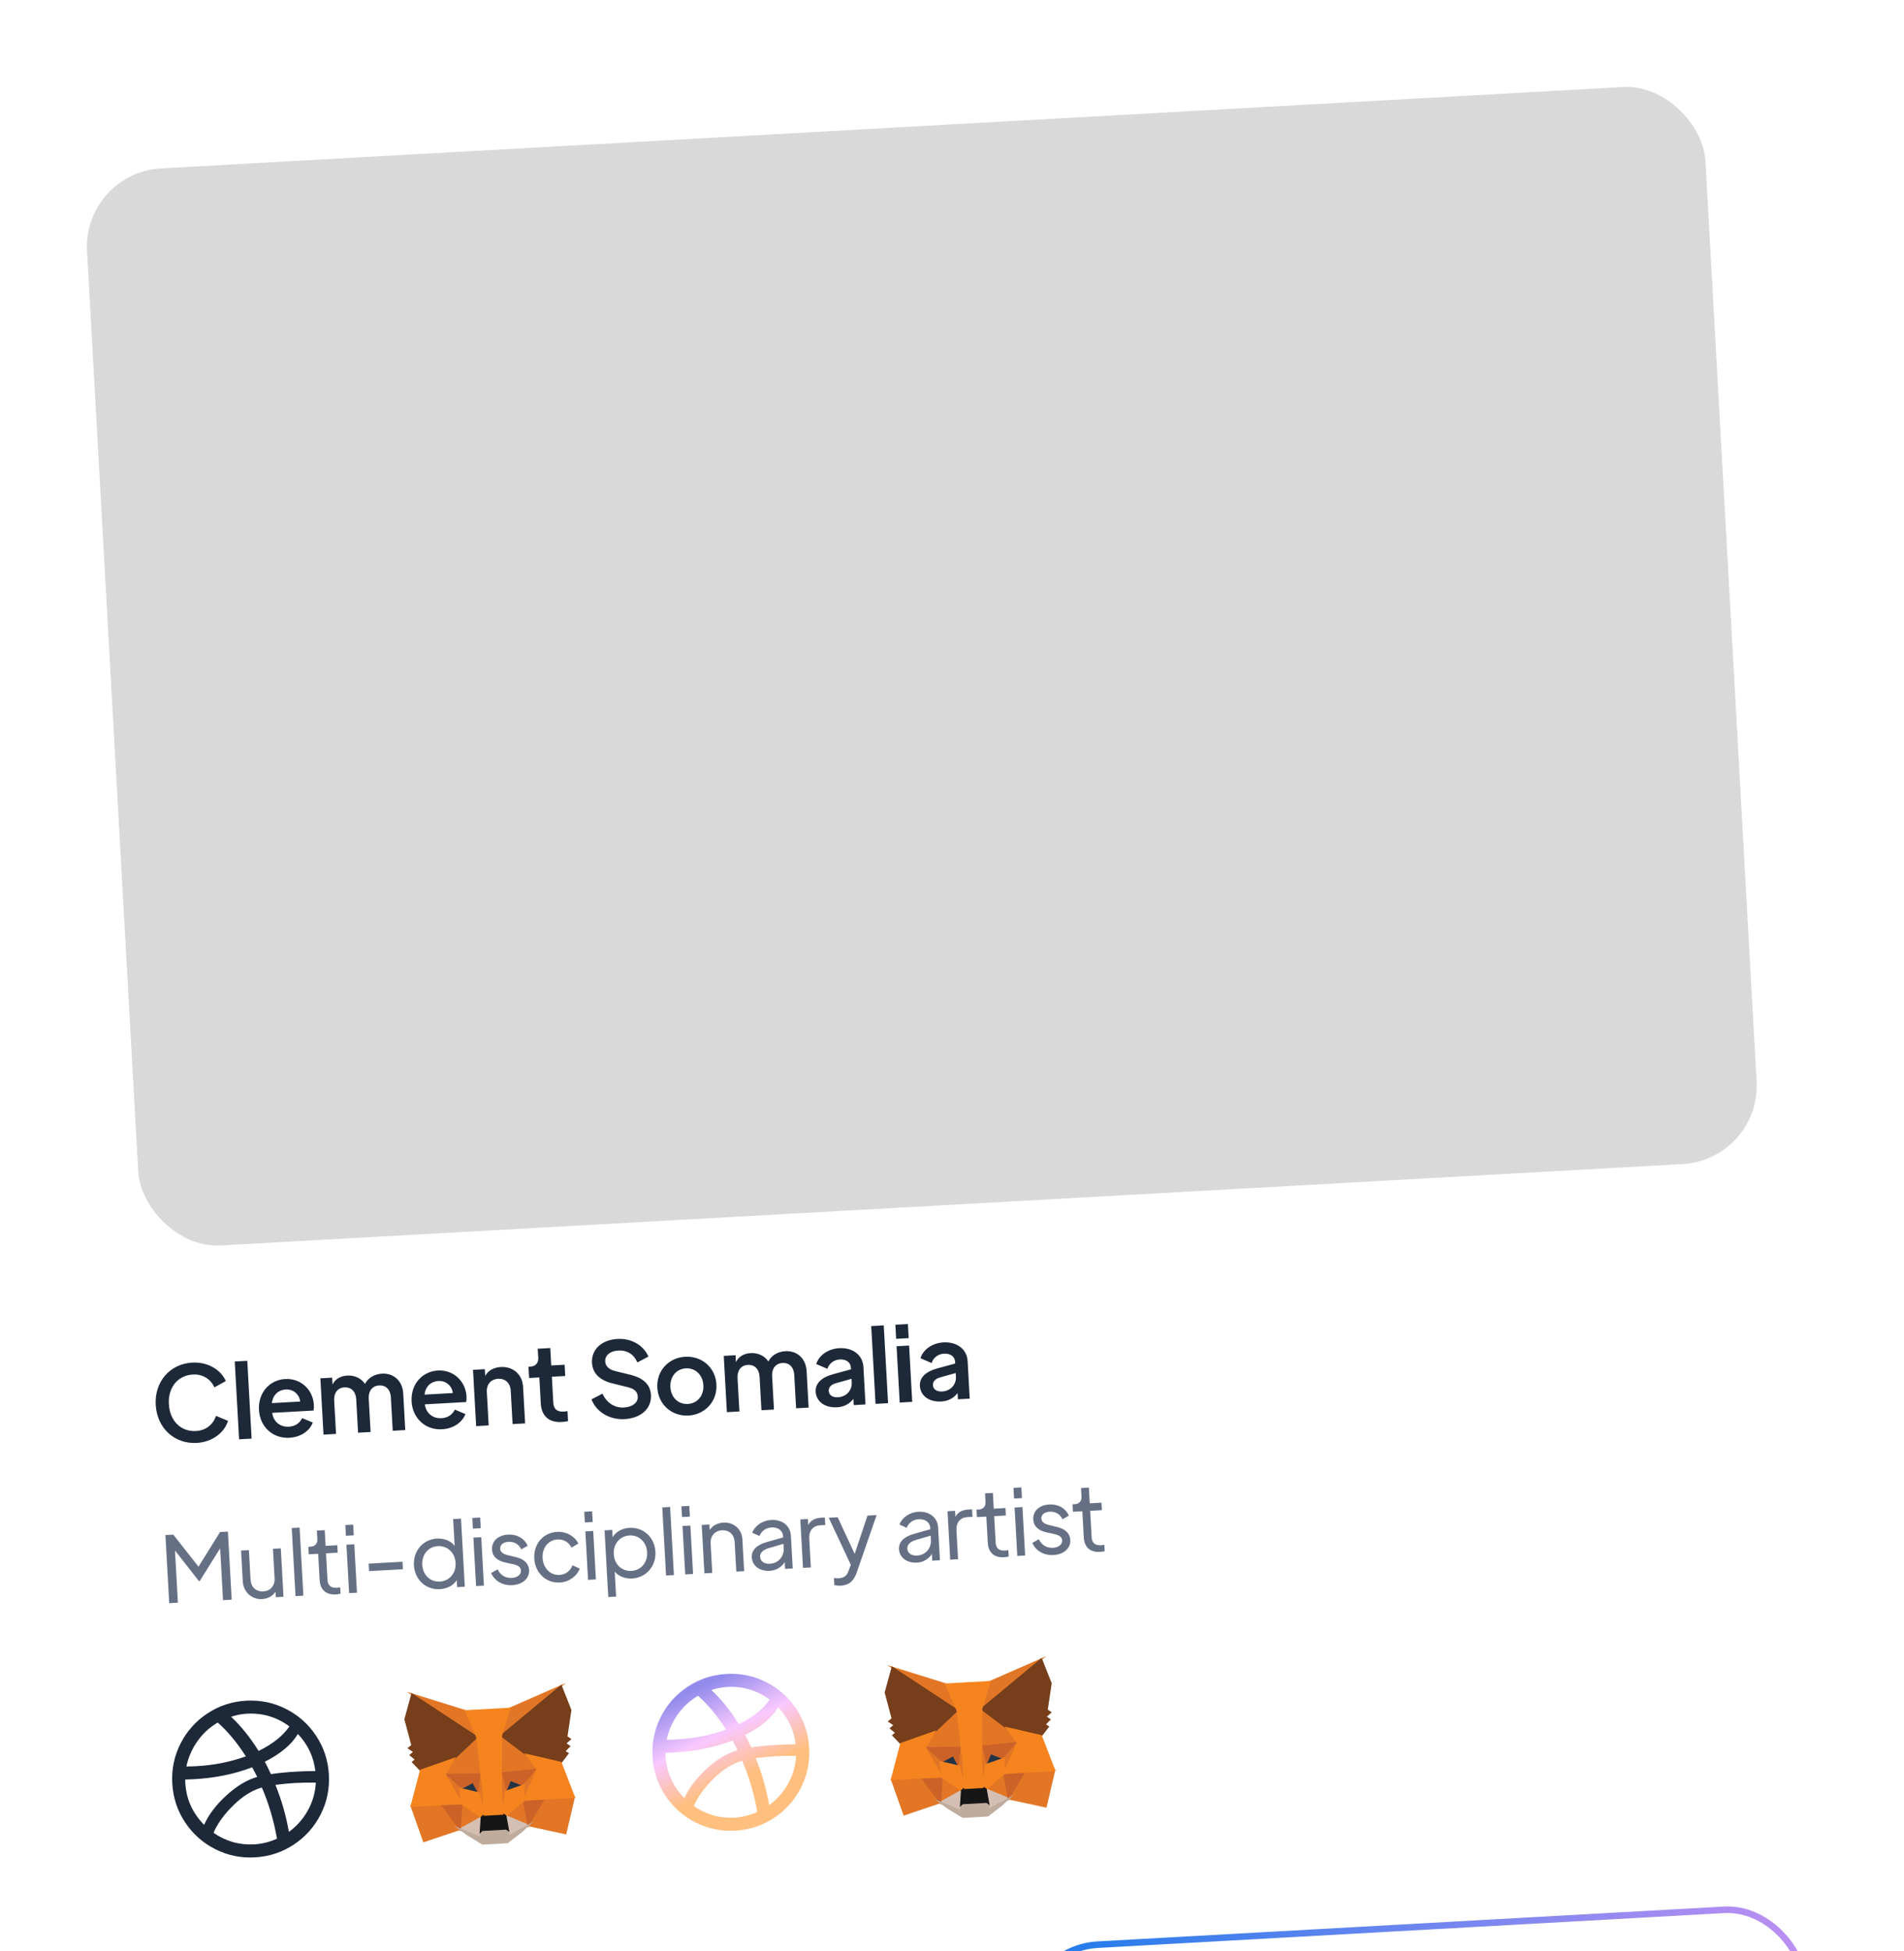 <svg width="328" height="336" viewBox="0 0 328 336" fill="none" xmlns="http://www.w3.org/2000/svg">
<g filter="url(#filter0_b_162_799)">
<rect y="17.013" width="306.251" height="385.902" rx="18.015" transform="rotate(-3.185 0 17.013)" fill="white"/>
<rect x="0.527" y="17.484" width="305.251" height="384.902" rx="17.515" transform="rotate(-3.185 0.527 17.484)" stroke="white"/>
<rect x="14.241" y="29.752" width="279.229" height="185.777" rx="13.511" transform="rotate(-3.185 14.241 29.752)" fill="#D9D9D9"/>
<path d="M33.883 248.503C30.052 248.716 27.047 245.943 26.825 241.949C26.603 237.956 29.264 234.885 33.114 234.671C35.938 234.514 38.114 236.017 38.902 237.849L36.941 238.933C36.304 237.543 34.972 236.625 33.228 236.722C30.62 236.867 28.931 238.945 29.091 241.823C29.252 244.719 31.161 246.598 33.769 246.453C35.514 246.355 36.736 245.295 37.214 243.843L39.283 244.702C38.704 246.611 36.707 248.346 33.883 248.503ZM41.187 247.88L40.441 234.48L42.599 234.36L43.345 247.76L41.187 247.88ZM54.07 241.949C54.089 242.291 54.072 242.634 54.016 242.926L46.893 243.323C47.087 244.863 48.276 245.79 49.768 245.707C50.92 245.643 51.662 245.042 52.05 244.226L53.878 244.991C53.362 246.409 51.835 247.504 49.856 247.614C46.925 247.777 44.768 245.66 44.61 242.818C44.448 239.904 46.397 237.649 49.131 237.497C51.865 237.344 53.927 239.377 54.07 241.949ZM46.836 241.648L51.711 241.377C51.567 240.085 50.472 239.226 49.231 239.295C47.972 239.365 47.009 240.213 46.836 241.648ZM65.809 236.569C67.824 236.456 69.344 237.833 69.464 239.992L69.814 246.287L67.656 246.407L67.336 240.651C67.26 239.302 66.46 238.535 65.309 238.599C64.176 238.662 63.447 239.515 63.522 240.864L63.843 246.619L61.684 246.74L61.364 240.984C61.289 239.635 60.488 238.867 59.337 238.931C58.204 238.994 57.494 239.846 57.569 241.195L57.889 246.951L55.731 247.071L55.191 237.376L57.224 237.263L57.29 238.45C57.742 237.505 58.651 236.967 59.82 236.902C61.115 236.83 62.209 237.364 62.877 238.337C63.397 237.316 64.478 236.643 65.809 236.569ZM80.365 240.486C80.384 240.827 80.367 241.171 80.311 241.463L73.189 241.859C73.383 243.4 74.571 244.326 76.064 244.243C77.215 244.179 77.957 243.579 78.345 242.763L80.174 243.528C79.657 244.946 78.13 246.041 76.152 246.151C73.22 246.314 71.063 244.197 70.905 241.355C70.743 238.441 72.692 236.185 75.426 236.033C78.16 235.881 80.222 237.914 80.365 240.486ZM73.132 240.185L78.006 239.913C77.862 238.622 76.768 237.763 75.526 237.832C74.267 237.902 73.304 238.75 73.132 240.185ZM86.259 235.431C88.417 235.31 89.993 236.72 90.111 238.843L90.462 245.138L88.303 245.258L87.983 239.502C87.91 238.189 87.035 237.39 85.812 237.458C84.571 237.527 83.791 238.419 83.864 239.732L84.184 245.487L82.026 245.608L81.486 235.913L83.519 235.8L83.584 236.969C84.073 236.039 85.054 235.498 86.259 235.431ZM96.749 244.897C94.572 245.018 93.281 243.863 93.162 241.722L92.912 237.225L91.149 237.324L91.041 235.381L91.329 235.365C92.264 235.313 92.775 234.761 92.723 233.826L92.636 232.279L94.795 232.159L94.962 235.163L97.264 235.035L97.373 236.977L95.07 237.105L95.32 241.602C95.367 242.43 95.751 243.184 97.118 243.108C97.298 243.098 97.531 243.067 97.763 243.018L97.859 244.745C97.52 244.818 97.091 244.878 96.749 244.897ZM107.591 244.402C104.946 244.549 102.702 243.122 101.898 241.002L103.792 240.012C104.515 241.65 105.951 242.49 107.479 242.405C108.99 242.321 109.921 241.529 109.866 240.54C109.815 239.623 109.23 239.168 108.151 238.903L105.48 238.24C103.23 237.698 102.077 236.427 101.981 234.7C101.854 232.416 103.637 230.747 106.371 230.595C108.907 230.453 110.912 231.785 111.701 233.636L109.79 234.644C109.225 233.25 108.029 232.505 106.5 232.59C105.097 232.668 104.202 233.44 104.259 234.465C104.305 235.292 104.915 235.872 106.012 236.136L108.591 236.768C110.842 237.328 112.041 238.452 112.141 240.251C112.27 242.571 110.433 244.243 107.591 244.402ZM118.61 243.788C115.768 243.946 113.401 241.931 113.238 238.999C113.075 236.067 115.187 233.821 118.047 233.662C120.889 233.504 123.255 235.501 123.418 238.433C123.581 241.365 121.434 243.631 118.61 243.788ZM118.499 241.792C120.136 241.701 121.27 240.357 121.171 238.576C121.072 236.795 119.795 235.567 118.158 235.658C116.503 235.75 115.388 237.111 115.487 238.892C115.586 240.673 116.844 241.884 118.499 241.792ZM135.298 232.702C137.312 232.59 138.832 233.967 138.953 236.125L139.303 242.42L137.144 242.54L136.824 236.785C136.749 235.436 135.949 234.668 134.797 234.732C133.664 234.795 132.936 235.648 133.011 236.997L133.331 242.753L131.173 242.873L130.852 237.117C130.777 235.768 129.977 235.001 128.826 235.065C127.693 235.128 126.982 235.979 127.057 237.328L127.378 243.084L125.219 243.204L124.68 233.509L126.712 233.396L126.778 234.583C127.231 233.638 128.139 233.1 129.308 233.035C130.603 232.963 131.698 233.498 132.365 234.471C132.886 233.449 133.967 232.776 135.298 232.702ZM144.573 232.186C146.929 232.054 148.627 233.385 148.739 235.4L149.1 241.875L147.067 241.988L147.007 240.909C146.336 241.813 145.371 242.299 144.201 242.364C142.043 242.484 140.608 241.337 140.516 239.683C140.436 238.244 141.516 237.227 143.452 236.686L146.598 235.826L146.581 235.52C146.531 234.621 145.761 234.068 144.681 234.128C143.638 234.186 142.843 234.808 142.534 235.745L140.611 234.914C141.087 233.408 142.649 232.293 144.573 232.186ZM144.358 240.642C145.797 240.561 146.8 239.459 146.724 238.092L146.689 237.463L143.971 238.227C143.172 238.452 142.73 238.946 142.763 239.539C142.804 240.277 143.423 240.694 144.358 240.642ZM150.829 241.779L150.084 228.379L152.242 228.259L152.988 241.659L150.829 241.779ZM154.38 230.575L154.245 228.147L156.403 228.027L156.539 230.455L154.38 230.575ZM154.991 241.547L154.451 231.852L156.61 231.732L157.149 241.427L154.991 241.547ZM162.525 231.187C164.881 231.056 166.579 232.386 166.691 234.401L167.052 240.876L165.019 240.989L164.959 239.91C164.288 240.814 163.322 241.3 162.153 241.365C159.995 241.485 158.56 240.338 158.468 238.684C158.388 237.245 159.468 236.228 161.404 235.688L164.55 234.827L164.533 234.521C164.483 233.622 163.712 233.069 162.633 233.129C161.59 233.187 160.794 233.809 160.486 234.746L158.563 233.915C159.039 232.409 160.6 231.294 162.525 231.187ZM162.31 239.643C163.749 239.563 164.752 238.46 164.676 237.093L164.641 236.464L161.923 237.228C161.124 237.453 160.682 237.947 160.715 238.541C160.756 239.278 161.375 239.695 162.31 239.643Z" fill="#1D2939"/>
<path d="M37.908 263.847L39.262 263.772L39.914 275.497L38.419 275.58L37.923 266.657L34.401 272.299L34.275 272.306L30.144 267.026L30.645 276.013L29.149 276.096L28.497 264.371L29.85 264.296L34.199 269.816L37.908 263.847ZM47.02 266.735L48.373 266.659L48.837 275.001L47.515 275.074L47.462 274.114C47.014 274.865 46.141 275.34 45.133 275.396C43.324 275.497 41.921 274.123 41.822 272.344L41.527 267.04L42.88 266.965L43.161 272.017C43.235 273.339 44.101 274.143 45.36 274.073C46.587 274.005 47.373 273.093 47.301 271.787L47.02 266.735ZM50.909 274.885L50.257 263.16L51.61 263.085L52.263 274.81L50.909 274.885ZM57.836 274.595C56.152 274.688 55.154 273.781 55.06 272.097L54.81 267.596L53.189 267.686L53.117 266.395L53.542 266.372C54.266 266.331 54.711 265.817 54.67 265.077L54.587 263.598L55.941 263.523L56.092 266.23L58.106 266.118L58.178 267.408L56.163 267.52L56.414 272.022C56.444 272.557 56.592 273.527 58.025 273.447C58.198 273.438 58.433 273.409 58.604 273.368L58.666 274.47C58.401 274.547 58.072 274.582 57.836 274.595ZM59.593 264.488L59.491 262.646L60.844 262.571L60.947 264.412L59.593 264.488ZM60.143 274.372L59.679 266.03L61.033 265.955L61.497 274.296L60.143 274.372ZM63.582 270.581L63.51 269.29L69.333 268.966L69.405 270.257L63.582 270.581ZM78.064 261.613L79.417 261.538L80.07 273.263L78.748 273.336L78.68 272.124C78.117 273.056 77.027 273.621 75.768 273.692C73.391 273.824 71.448 272.085 71.307 269.567C71.167 267.049 72.922 265.104 75.267 264.973C76.526 264.903 77.673 265.376 78.32 266.224L78.064 261.613ZM75.774 272.381C77.427 272.289 78.582 270.93 78.484 269.167C78.387 267.42 77.087 266.182 75.434 266.274C73.782 266.366 72.642 267.74 72.74 269.487C72.838 271.25 74.121 272.473 75.774 272.381ZM81.464 263.271L81.362 261.429L82.716 261.354L82.818 263.195L81.464 263.271ZM82.014 273.155L81.55 264.813L82.904 264.738L83.368 273.079L82.014 273.155ZM88.244 272.997C86.607 273.088 85.221 272.297 84.607 270.911L85.725 270.28C86.208 271.311 87.136 271.812 88.175 271.754C89.151 271.7 89.784 271.159 89.745 270.467C89.712 269.869 89.19 269.566 88.406 269.389L87.016 269.087C85.593 268.772 84.825 268.009 84.762 266.876C84.681 265.428 85.791 264.388 87.523 264.291C89.065 264.205 90.337 264.94 90.898 266.219L89.795 266.833C89.399 265.955 88.583 265.479 87.592 265.535C86.695 265.585 86.121 266.059 86.158 266.72C86.19 267.286 86.683 267.638 87.419 267.818L88.859 268.164C90.283 268.495 91.084 269.271 91.146 270.389C91.226 271.837 90.038 272.897 88.244 272.997ZM96.454 272.54C94.062 272.674 92.18 270.9 92.04 268.397C91.901 265.895 93.577 263.954 95.969 263.821C97.606 263.73 99.044 264.613 99.633 265.828L98.456 266.525C97.996 265.635 97.128 265.067 96.042 265.128C94.468 265.215 93.375 266.571 93.473 268.333C93.57 270.064 94.808 271.322 96.382 271.234C97.468 271.174 98.268 270.513 98.626 269.578L99.873 270.14C99.422 271.396 98.076 272.45 96.454 272.54ZM100.753 262.197L100.651 260.356L102.004 260.281L102.107 262.122L100.753 262.197ZM101.303 272.081L100.839 263.74L102.193 263.664L102.657 272.006L101.303 272.081ZM108.448 263.127C110.794 262.996 112.767 264.702 112.908 267.236C113.049 269.77 111.279 271.716 108.902 271.848C107.675 271.916 106.561 271.473 105.9 270.673L106.139 274.97L104.786 275.045L104.147 263.556L105.469 263.482L105.54 264.757C106.055 263.813 107.158 263.199 108.448 263.127ZM108.782 270.544C110.435 270.452 111.575 269.094 111.477 267.331C111.379 265.569 110.079 264.346 108.442 264.438C106.79 264.529 105.634 265.888 105.732 267.651C105.83 269.414 107.114 270.637 108.782 270.544ZM114.739 271.334L114.087 259.608L115.44 259.533L116.093 271.258L114.739 271.334ZM117.491 261.266L117.388 259.425L118.742 259.349L118.844 261.191L117.491 261.266ZM118.041 271.15L117.577 262.808L118.93 262.733L119.394 271.074L118.041 271.15ZM124.604 262.228C126.414 262.127 127.792 263.345 127.889 265.092L128.195 270.585L126.841 270.66L126.56 265.608C126.486 264.286 125.636 263.481 124.377 263.551C123.134 263.62 122.348 264.532 122.421 265.838L122.702 270.89L121.348 270.966L120.884 262.624L122.206 262.551L122.26 263.511C122.707 262.76 123.581 262.285 124.604 262.228ZM132.845 261.769C134.749 261.663 136.153 262.769 136.247 264.469L136.562 270.119L135.24 270.193L135.175 269.028C134.655 269.894 133.692 270.468 132.622 270.528C130.844 270.627 129.59 269.655 129.508 268.191C129.44 266.963 130.384 266.058 132.047 265.587L134.907 264.78L134.894 264.544C134.841 263.584 134.019 262.999 132.917 263.06C131.91 263.116 131.152 263.695 130.836 264.533L129.589 263.971C129.998 262.812 131.303 261.855 132.845 261.769ZM132.633 269.312C134.097 269.23 135.09 268.07 135.009 266.606L134.968 265.882L132.421 266.624C131.488 266.881 130.903 267.434 130.94 268.111C130.984 268.898 131.642 269.367 132.633 269.312ZM141.419 261.387L142.096 261.349L142.168 262.64L141.287 262.689C140.09 262.755 139.332 263.587 139.409 264.972L139.685 269.945L138.332 270.021L137.868 261.679L139.174 261.607L139.232 262.645C139.63 261.85 140.412 261.443 141.419 261.387ZM149.44 261.02L151.014 260.932L147.681 270.542C147.314 271.621 146.79 272.976 144.838 273.084C144.461 273.105 144.049 273.081 143.727 272.973L143.659 271.761C143.819 271.799 144.2 271.825 144.53 271.807C145.758 271.739 146.031 270.966 146.25 270.369L146.564 269.484L142.767 261.391L144.309 261.305L147.234 267.615L149.44 261.02ZM158.205 260.358C160.109 260.252 161.513 261.358 161.607 263.058L161.922 268.708L160.6 268.782L160.535 267.617C160.015 268.483 159.052 269.057 157.982 269.117C156.204 269.216 154.95 268.243 154.868 266.78C154.8 265.552 155.744 264.647 157.407 264.176L160.267 263.369L160.254 263.133C160.201 262.173 159.379 261.587 158.277 261.649C157.27 261.705 156.512 262.284 156.196 263.122L154.949 262.56C155.358 261.401 156.663 260.444 158.205 260.358ZM157.993 267.9C159.457 267.819 160.45 266.659 160.369 265.195L160.328 264.471L157.781 265.213C156.848 265.47 156.263 266.023 156.3 266.7C156.344 267.487 157.002 267.956 157.993 267.9ZM166.779 259.976L167.456 259.938L167.528 261.229L166.647 261.278C165.45 261.344 164.692 262.176 164.769 263.561L165.045 268.534L163.692 268.609L163.228 260.268L164.534 260.195L164.592 261.234C164.99 260.438 165.772 260.032 166.779 259.976ZM172.939 268.19C171.255 268.283 170.258 267.376 170.164 265.692L169.913 261.191L168.292 261.281L168.22 259.99L168.645 259.967C169.369 259.926 169.814 259.412 169.773 258.672L169.691 257.193L171.044 257.118L171.195 259.825L173.21 259.713L173.281 261.003L171.267 261.115L171.517 265.616C171.547 266.152 171.696 267.122 173.128 267.042C173.301 267.033 173.536 267.004 173.708 266.963L173.769 268.065C173.505 268.142 173.175 268.176 172.939 268.19ZM174.697 258.083L174.594 256.241L175.948 256.166L176.05 258.007L174.697 258.083ZM175.247 267.967L174.783 259.625L176.136 259.55L176.6 267.891L175.247 267.967ZM181.476 267.809C179.84 267.9 178.454 267.109 177.84 265.723L178.957 265.092C179.441 266.123 180.369 266.624 181.407 266.566C182.383 266.512 183.016 265.971 182.978 265.279C182.944 264.681 182.422 264.378 181.639 264.201L180.248 263.899C178.826 263.584 178.057 262.821 177.994 261.688C177.914 260.24 179.024 259.2 180.755 259.103C182.298 259.017 183.57 259.752 184.13 261.031L183.028 261.645C182.632 260.767 181.816 260.291 180.824 260.347C179.927 260.397 179.354 260.871 179.391 261.532C179.422 262.098 179.915 262.45 180.651 262.63L182.092 262.976C183.515 263.307 184.316 264.083 184.378 265.201C184.459 266.649 183.271 267.709 181.476 267.809ZM189.477 267.269C187.793 267.363 186.795 266.456 186.702 264.772L186.451 260.27L184.83 260.361L184.758 259.07L185.183 259.046C185.907 259.006 186.352 258.492 186.311 257.752L186.229 256.273L187.582 256.197L187.733 258.904L189.747 258.792L189.819 260.083L187.805 260.195L188.055 264.696C188.085 265.231 188.234 266.202 189.666 266.122C189.839 266.113 190.074 266.084 190.246 266.043L190.307 267.144C190.043 267.222 189.713 267.256 189.477 267.269Z" fill="#667085"/>
<g clip-path="url(#clip0_162_799)">
<path d="M29.677 307.137C29.54 304.691 30.017 302.4 31.107 300.264C32.197 298.129 33.743 296.401 35.745 295.081C37.746 293.76 39.97 293.032 42.416 292.896C44.862 292.76 47.153 293.237 49.289 294.327C51.424 295.417 53.152 296.963 54.472 298.964C55.792 300.966 56.521 303.189 56.657 305.636C56.793 308.082 56.316 310.373 55.226 312.508C54.136 314.644 52.59 316.372 50.589 317.692C48.587 319.012 46.364 319.74 43.917 319.876C41.471 320.013 39.18 319.536 37.045 318.446C34.909 317.356 33.181 315.81 31.861 313.808C30.541 311.807 29.813 309.583 29.677 307.137ZM31.916 307.012C32.072 309.818 33.154 312.239 35.162 314.274C35.931 312.536 37.208 310.85 38.994 309.217C40.779 307.584 42.552 306.52 44.31 306.025C44.005 305.41 43.713 304.858 43.433 304.369C40.395 305.53 37.077 306.211 33.479 306.411C32.778 306.45 32.255 306.47 31.913 306.471C31.917 306.543 31.917 306.633 31.914 306.742C31.911 306.85 31.912 306.94 31.916 307.012ZM32.112 304.214C32.51 304.228 33.095 304.213 33.869 304.17C36.873 304.003 39.701 303.44 42.354 302.48C40.852 300.128 39.237 298.188 37.51 296.66C36.129 297.459 34.966 298.525 34.021 299.859C33.076 301.192 32.44 302.644 32.112 304.214ZM36.781 315.646C38.901 317.115 41.239 317.779 43.793 317.637C45.124 317.563 46.432 317.238 47.717 316.661C47.186 313.605 46.319 310.667 45.115 307.848C43.481 308.299 41.863 309.301 40.262 310.851C38.661 312.402 37.501 314 36.781 315.646ZM39.81 295.666C41.483 297.215 43.063 299.175 44.548 301.546C46.937 300.385 48.709 298.978 49.861 297.326C47.679 295.716 45.239 294.985 42.541 295.135C41.623 295.187 40.713 295.363 39.81 295.666ZM45.626 303.408C45.928 303.968 46.274 304.68 46.665 305.542C47.989 305.342 49.434 305.199 50.998 305.112C52.114 305.049 53.221 305.015 54.322 305.008C54.041 302.57 53.039 300.442 51.314 298.626C50.242 300.435 48.346 302.029 45.626 303.408ZM47.445 307.393C48.51 310.004 49.283 312.704 49.763 315.492C51.133 314.495 52.227 313.253 53.047 311.764C53.866 310.275 54.319 308.689 54.406 307.006C53.087 306.989 51.889 307.011 50.81 307.071C49.82 307.126 48.699 307.233 47.445 307.393Z" fill="#1D2939"/>
</g>
<g clip-path="url(#clip1_162_799)">
<path d="M97.509 289.83L85.669 299.655L87.665 294.142L97.509 289.83Z" fill="#E17726"/>
<path d="M70.093 291.367L80.327 294.551L82.811 299.885L70.093 291.367Z" fill="#E27625"/>
<path d="M93.621 309.539L99.085 309.34L97.538 315.926L90.776 314.463L93.621 309.539Z" fill="#E27625"/>
<path d="M76.115 310.513L79.477 315.091L72.93 317.295L70.674 310.92L76.115 310.513Z" fill="#E27625"/>
<path d="M82.438 298.512L83.062 305.704L76.37 305.772L78.109 302.802L78.132 302.773L82.438 298.512Z" fill="#E27625"/>
<path d="M85.932 298.237L90.757 302.071L90.783 302.097L92.841 304.855L86.185 305.53L85.932 298.237Z" fill="#E27625"/>
<path d="M79.409 310.351L83.212 312.988L79.092 315.267L79.409 310.351Z" fill="#E27625"/>
<path d="M90.33 309.743L91.179 314.595L86.844 312.786L90.33 309.743Z" fill="#E27625"/>
<path d="M86.921 312.513L91.32 314.349L87.441 316.465L87.412 315.211L86.921 312.513Z" fill="#D5BFB2"/>
<path d="M83.103 312.726L82.926 315.44L83.023 316.709L78.924 315.039L83.103 312.726Z" fill="#D5BFB2"/>
<path d="M81.529 306.732L82.779 309.023L78.906 308.118L81.529 306.732Z" fill="#233447"/>
<path d="M87.822 306.382L90.596 307.468L86.834 308.797L87.822 306.382Z" fill="#233447"/>
<path d="M79.699 310.311L79.365 315.409L75.787 310.64L79.699 310.311Z" fill="#CC6228"/>
<path d="M90.036 309.736L93.961 309.628L90.922 314.766L90.036 309.736Z" fill="#CC6228"/>
<path d="M92.922 304.564L90.232 307.628L87.977 306.746L87.048 309.017L86.146 305.251L92.922 304.564Z" fill="#CC6228"/>
<path d="M76.257 305.491L83.068 305.422L82.59 309.265L81.414 307.111L79.283 308.238L76.257 305.491Z" fill="#CC6228"/>
<path d="M76.032 304.905L79.441 307.999L79.732 311.225L76.032 304.905Z" fill="#E27525"/>
<path d="M93.085 303.95L90.104 310.654L90.05 307.409L93.085 303.95Z" fill="#E27525"/>
<path d="M82.871 304.725L83.046 305.535L83.48 307.553L83.622 313.818L82.367 308.848L82.364 308.797L82.871 304.725Z" fill="#E27525"/>
<path d="M86.262 304.524L87.22 308.526L87.223 308.578L86.525 313.669L86.417 312.411L85.984 307.376L86.262 304.524Z" fill="#E27525"/>
<path d="M90.329 307.263L90.376 310.077L87.12 312.918L86.405 312.47L86.955 308.455L90.329 307.263Z" fill="#F5841F"/>
<path d="M79.147 307.885L82.62 308.696L83.612 312.626L82.951 313.15L79.4 310.688L79.147 307.885Z" fill="#F5841F"/>
<path d="M78.237 314.455L82.706 316.276L82.639 315.396L82.985 315.056L87.295 314.816L87.69 315.114L87.711 315.996L91.923 313.699L89.915 315.555L87.466 317.446L83.097 317.689L80.455 316.075L78.237 314.455Z" fill="#C0AC9D"/>
<path d="M86.594 312.256L87.234 312.656L87.755 315.515L87.208 315.103L83.108 315.331L82.62 315.809L82.809 312.903L83.4 312.433L86.594 312.256Z" fill="#161616"/>
<path d="M96.709 290.129L98.439 294.493L97.763 299.041L98.451 299.513L97.596 300.243L98.296 300.724L97.453 301.582L98.02 301.946L96.668 303.716L90.639 302.318L90.586 302.294L86.111 298.925L96.709 290.129Z" fill="#763E1A"/>
<path d="M70.894 291.565L82.402 299.132L78.328 302.976L78.278 303.006L72.442 305.063L70.902 303.455L71.424 303.03L70.492 302.271L71.132 301.716L70.189 301.084L70.845 300.537L69.659 296.095L70.894 291.565Z" fill="#763E1A"/>
<path d="M90.327 301.957L96.714 303.437L99.106 309.617L93.719 309.917L90.009 310.17L92.416 304.758L90.327 301.957Z" fill="#F5841F"/>
<path d="M78.547 302.612L76.781 305.628L79.773 310.74L76.061 310.9L70.683 311.199L72.363 304.792L78.547 302.612Z" fill="#F5841F"/>
<path d="M87.972 294.095L86.478 298.941L86.462 305.377L86.431 307.395L86.706 312.532L83.321 312.72L83.025 307.595L82.769 305.581L82.039 299.188L80.017 294.538L87.972 294.095Z" fill="#F5841F"/>
</g>
<g clip-path="url(#clip2_162_799)">
<path d="M112.417 302.533C112.281 300.087 112.758 297.796 113.848 295.66C114.938 293.525 116.483 291.797 118.485 290.477C120.486 289.156 122.71 288.428 125.156 288.292C127.602 288.156 129.893 288.633 132.029 289.723C134.164 290.813 135.892 292.359 137.213 294.36C138.533 296.361 139.261 298.585 139.397 301.032C139.533 303.478 139.056 305.769 137.966 307.904C136.876 310.04 135.33 311.768 133.329 313.088C131.328 314.408 129.104 315.136 126.658 315.272C124.211 315.408 121.92 314.932 119.785 313.842C117.649 312.752 115.921 311.206 114.601 309.204C113.281 307.203 112.553 304.979 112.417 302.533ZM114.656 302.408C114.812 305.214 115.894 307.635 117.902 309.67C118.671 307.931 119.949 306.245 121.734 304.613C123.52 302.98 125.292 301.916 127.051 301.421C126.746 300.806 126.453 300.254 126.174 299.765C123.135 300.926 119.817 301.607 116.219 301.807C115.518 301.846 114.996 301.866 114.653 301.867C114.657 301.939 114.658 302.029 114.655 302.138C114.652 302.246 114.652 302.336 114.656 302.408ZM114.852 299.61C115.25 299.624 115.835 299.609 116.609 299.566C119.613 299.399 122.441 298.836 125.094 297.876C123.592 295.524 121.977 293.584 120.251 292.056C118.87 292.855 117.707 293.921 116.761 295.254C115.816 296.588 115.18 298.04 114.852 299.61ZM119.521 311.042C121.641 312.511 123.979 313.175 126.533 313.033C127.864 312.959 129.172 312.634 130.457 312.057C129.926 309.001 129.059 306.063 127.856 303.243C126.221 303.695 124.603 304.696 123.002 306.247C121.402 307.797 120.241 309.396 119.521 311.042ZM122.55 291.062C124.224 292.611 125.803 294.571 127.288 296.942C129.678 295.781 131.449 294.374 132.602 292.722C130.419 291.111 127.979 290.381 125.281 290.531C124.363 290.582 123.453 290.759 122.55 291.062ZM128.366 298.804C128.668 299.364 129.014 300.076 129.405 300.938C130.729 300.738 132.174 300.594 133.739 300.507C134.854 300.445 135.961 300.411 137.062 300.404C136.782 297.965 135.779 295.838 134.054 294.022C132.982 295.831 131.086 297.425 128.366 298.804ZM130.185 302.789C131.25 305.4 132.023 308.1 132.503 310.888C133.873 309.891 134.967 308.648 135.787 307.159C136.606 305.67 137.059 304.085 137.146 302.402C135.828 302.385 134.629 302.406 133.55 302.466C132.561 302.522 131.439 302.629 130.185 302.789Z" fill="url(#paint0_linear_162_799)"/>
</g>
<g clip-path="url(#clip3_162_799)">
<path d="M180.247 285.226L168.407 295.051L170.404 289.538L180.247 285.226Z" fill="#E17726"/>
<path d="M152.832 286.763L163.066 289.947L165.55 295.281L152.832 286.763Z" fill="#E27625"/>
<path d="M176.359 304.935L181.823 304.735L180.276 311.322L173.514 309.859L176.359 304.935Z" fill="#E27625"/>
<path d="M158.853 305.909L162.215 310.487L155.669 312.691L153.412 306.316L158.853 305.909Z" fill="#E27625"/>
<path d="M165.177 293.908L165.801 301.1L159.11 301.168L160.849 298.198L160.871 298.169L165.177 293.908Z" fill="#E27625"/>
<path d="M168.67 293.633L173.496 297.467L173.521 297.493L175.579 300.251L168.923 300.926L168.67 293.633Z" fill="#E27625"/>
<path d="M162.148 305.747L165.95 308.384L161.83 310.663L162.148 305.747Z" fill="#E27625"/>
<path d="M173.069 305.139L173.917 309.991L169.582 308.182L173.069 305.139Z" fill="#E27625"/>
<path d="M169.659 307.909L174.059 309.745L170.179 311.86L170.151 310.606L169.659 307.909Z" fill="#D5BFB2"/>
<path d="M165.841 308.122L165.664 310.836L165.762 312.105L161.662 310.435L165.841 308.122Z" fill="#D5BFB2"/>
<path d="M164.267 302.128L165.517 304.419L161.644 303.514L164.267 302.128Z" fill="#233447"/>
<path d="M170.561 301.778L173.334 302.864L169.572 304.193L170.561 301.778Z" fill="#233447"/>
<path d="M162.438 305.707L162.103 310.804L158.526 306.036L162.438 305.707Z" fill="#CC6228"/>
<path d="M172.775 305.132L176.7 305.024L173.661 310.161L172.775 305.132Z" fill="#CC6228"/>
<path d="M175.66 299.959L172.97 303.024L170.716 302.142L169.786 304.413L168.884 300.646L175.66 299.959Z" fill="#CC6228"/>
<path d="M158.996 300.887L165.807 300.818L165.329 304.661L164.153 302.507L162.022 303.634L158.996 300.887Z" fill="#CC6228"/>
<path d="M158.771 300.301L162.179 303.395L162.471 306.621L158.771 300.301Z" fill="#E27525"/>
<path d="M175.823 299.346L172.842 306.049L172.788 302.805L175.823 299.346Z" fill="#E27525"/>
<path d="M165.609 300.12L165.784 300.93L166.219 302.949L166.36 309.213L165.105 304.244L165.102 304.192L165.609 300.12Z" fill="#E27525"/>
<path d="M169.001 299.92L169.959 303.922L169.961 303.974L169.264 309.064L169.155 307.807L168.722 302.772L169.001 299.92Z" fill="#E27525"/>
<path d="M173.067 302.659L173.114 305.473L169.858 308.314L169.143 307.866L169.693 303.851L173.067 302.659Z" fill="#F5841F"/>
<path d="M161.885 303.281L165.358 304.092L166.35 308.021L165.689 308.546L162.138 306.083L161.885 303.281Z" fill="#F5841F"/>
<path d="M160.976 309.851L165.445 311.672L165.377 310.792L165.724 310.452L170.033 310.212L170.428 310.509L170.449 311.391L174.662 309.094L172.653 310.951L170.205 312.842L165.835 313.085L163.193 311.471L160.976 309.851Z" fill="#C0AC9D"/>
<path d="M169.332 307.652L169.972 308.052L170.493 310.911L169.946 310.499L165.846 310.727L165.359 311.205L165.547 308.299L166.139 307.829L169.332 307.652Z" fill="#161616"/>
<path d="M179.447 285.525L181.177 289.889L180.501 294.437L181.189 294.909L180.335 295.639L181.034 296.119L180.191 296.977L180.758 297.342L179.406 299.111L173.377 297.714L173.324 297.689L168.849 294.321L179.447 285.525Z" fill="#763E1A"/>
<path d="M153.633 286.961L165.142 294.527L161.067 298.371L161.017 298.402L155.181 300.459L153.641 298.851L154.164 298.426L153.231 297.666L153.872 297.112L152.928 296.48L153.584 295.933L152.398 291.491L153.633 286.961Z" fill="#763E1A"/>
<path d="M173.065 297.353L179.452 298.833L181.845 305.013L176.457 305.313L172.748 305.566L175.154 300.154L173.065 297.353Z" fill="#F5841F"/>
<path d="M161.285 298.008L159.519 301.024L162.512 306.136L158.799 306.295L153.421 306.595L155.101 300.188L161.285 298.008Z" fill="#F5841F"/>
<path d="M170.711 289.491L169.217 294.337L169.201 300.773L169.17 302.791L169.444 307.928L166.059 308.116L165.763 302.99L165.507 300.976L164.777 294.584L162.755 289.934L170.711 289.491Z" fill="#F5841F"/>
</g>
<rect x="32.271" y="343.642" width="133.985" height="43.911" rx="12.948" transform="rotate(-3.185 32.271 343.642)" stroke="url(#paint1_linear_162_799)" stroke-width="1.126"/>
<rect x="176.167" y="335.634" width="133.985" height="43.911" rx="12.948" transform="rotate(-3.185 176.167 335.634)" stroke="url(#paint2_linear_162_799)" stroke-width="1.126"/>
</g>
<defs>
<filter id="filter0_b_162_799" x="-40" y="-40.003" width="407.219" height="482.322" filterUnits="userSpaceOnUse" color-interpolation-filters="sRGB">
<feFlood flood-opacity="0" result="BackgroundImageFix"/>
<feGaussianBlur in="BackgroundImageFix" stdDeviation="20"/>
<feComposite in2="SourceAlpha" operator="in" result="effect1_backgroundBlur_162_799"/>
<feBlend mode="normal" in="SourceGraphic" in2="effect1_backgroundBlur_162_799" result="shape"/>
</filter>
<linearGradient id="paint0_linear_162_799" x1="125.411" y1="288.278" x2="132.873" y2="303.889" gradientUnits="userSpaceOnUse">
<stop stop-color="#938BEC"/>
<stop offset="0.505" stop-color="#F9C8FF"/>
<stop offset="1" stop-color="#FFBF7F"/>
</linearGradient>
<linearGradient id="paint1_linear_162_799" x1="31.347" y1="377.827" x2="176.481" y2="360.278" gradientUnits="userSpaceOnUse">
<stop stop-color="#157BEB"/>
<stop offset="1" stop-color="#C790F3"/>
</linearGradient>
<linearGradient id="paint2_linear_162_799" x1="175.242" y1="369.82" x2="320.376" y2="352.271" gradientUnits="userSpaceOnUse">
<stop stop-color="#157BEB"/>
<stop offset="1" stop-color="#C790F3"/>
</linearGradient>
<clipPath id="clip0_162_799">
<rect width="27.022" height="27.022" fill="white" transform="translate(28.926 293.647) rotate(-3.185)"/>
</clipPath>
<clipPath id="clip1_162_799">
<rect width="28.824" height="27.022" fill="white" transform="translate(69.397 291.395) rotate(-3.185)"/>
</clipPath>
<clipPath id="clip2_162_799">
<rect width="27.022" height="27.022" fill="white" transform="translate(111.666 289.043) rotate(-3.185)"/>
</clipPath>
<clipPath id="clip3_162_799">
<rect width="28.824" height="27.022" fill="white" transform="translate(152.136 286.791) rotate(-3.185)"/>
</clipPath>
</defs>
</svg>
